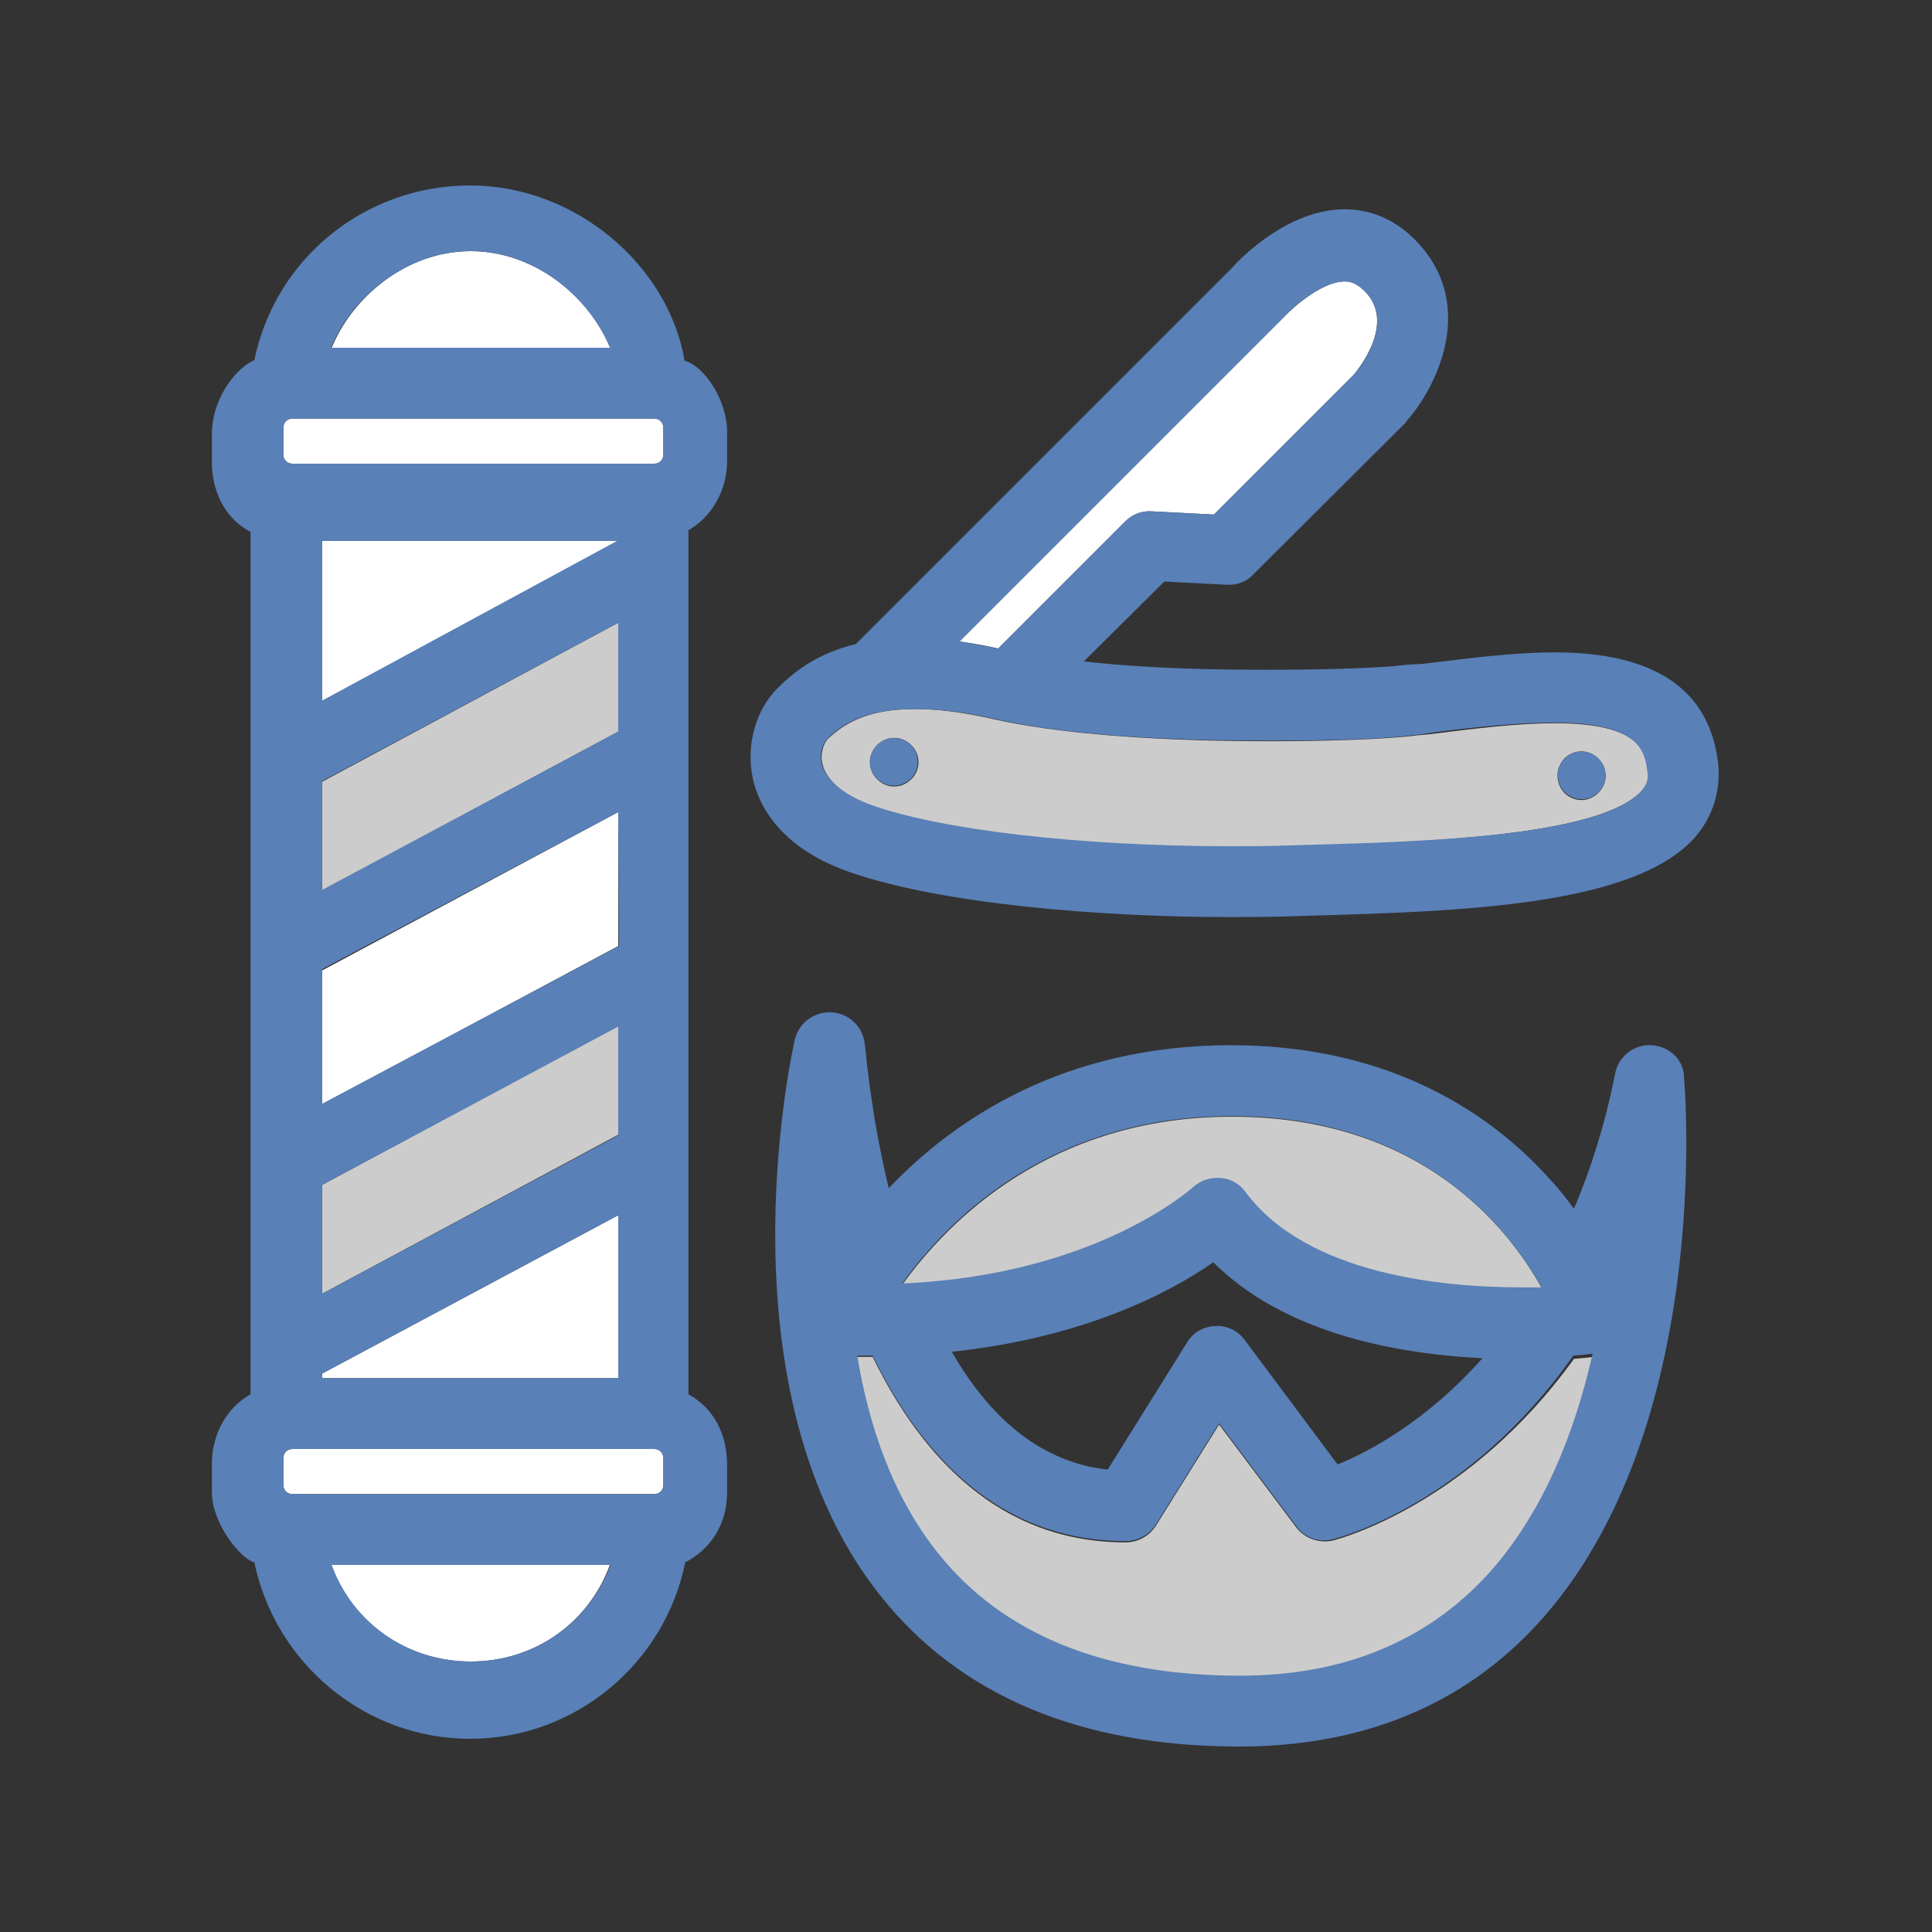 <?xml version="1.0" encoding="utf-8"?>
<!-- Generator: Adobe Illustrator 18.1.1, SVG Export Plug-In . SVG Version: 6.00 Build 0)  -->
<svg version="1.1" id="Layer_1" xmlns="http://www.w3.org/2000/svg" xmlns:xlink="http://www.w3.org/1999/xlink" x="0px" y="0px"
	 viewBox="0 0 300 300" enable-background="new 0 0 300 300" xml:space="preserve">
<rect x="0" y="0" width="300" height="300" fill="#333333" stroke="none"/>
<g>
	<path fill="none" d="M171.8,228.2l12.3-19.7c1-1.5,2.6-2.5,4.4-2.6c1.8-0.1,3.5,0.7,4.6,2.2l14.4,19.3c4.7-1.9,13.7-6.6,22.5-16.5
		c-14.3-0.7-31.1-4.1-42-14.9c-6.5,4.4-19.9,11.7-40.6,13.9C153.2,219.5,160.9,227,171.8,228.2z"/>
	<polygon fill="#FFFFFF" points="96,146.9 96,126.1 50,150.7 50,171.5 	"/>
	<path fill="#FFFFFF" d="M73.1,39c-9.9,0-18.3,7-21.6,15h43.3C91.4,46,83,39,73.1,39z"/>
	<polygon fill="#FFFFFF" points="96,84.3 96,84 50,84 50,108.9 	"/>
	<polygon fill="#FFFFFF" points="96,214 96,188.7 50,213.3 50,214 	"/>
	<path fill="#FFFFFF" d="M73.1,258c9.9,0,18.3-6,21.6-15H51.4C54.7,252,63.2,258,73.1,258z"/>
	<path fill="#FFFFFF" d="M103,66.4c0-0.8-0.6-1.4-1.4-1.4H45.4c-0.8,0-1.4,0.6-1.4,1.4v4.2c0,0.8,0.6,1.4,1.4,1.4h56.2
		c0.8,0,1.4-0.6,1.4-1.4V66.4z"/>
	<path fill="#FFFFFF" d="M103,226.4c0-0.8-0.6-1.4-1.4-1.4H45.4c-0.8,0-1.4,0.6-1.4,1.4v4.2c0,0.8,0.6,1.4,1.4,1.4h56.2
		c0.8,0,1.4-0.6,1.4-1.4V226.4z"/>
	<polygon fill="#CCCCCC" points="50,138.3 96,113.6 96,96.7 50,121.4 	"/>
	<polygon fill="#CCCCCC" points="50,200.9 96,176.2 96,159.3 50,184 	"/>
	<path fill="#FFFFFF" d="M178.8,79.4l9.7,0.5l21.7-21.7c1-1.2,6.5-8.2,1.7-13c-1.3-1.3-2.3-1.5-3.1-1.5c-3.4,0-7.8,3.8-9.4,5.5
		c-0.1,0.1-0.2,0.2-0.2,0.2L149,99.6c1.9,0.3,3.9,0.6,6,1.1L174.7,81C175.8,79.9,177.3,79.3,178.8,79.4z"/>
	<path fill="#CCCCCC" d="M255,122.7c0.8-0.9,1-1.7,0.9-2.9c-0.3-2.8-0.8-7.5-14.5-7.5c-5.6,0-12.2,0.8-18.5,1.6
		c-1.3,0.2-2.5,0.2-3.8,0.4c-4.5,0.5-13.2,0.8-22.1,0.8c0,0,0,0,0,0c-10.1,0-29.1-0.4-42.6-3.4c-4.7-1.1-8.8-1.6-12.4-1.6
		c-7.8,0-11.3,2.6-13.5,4.7c-0.5,0.5-1.2,2.1-0.8,3.8c0.6,2.6,3.3,4.9,7.7,6.5c10.9,3.9,32.7,6.5,55.5,6.5c2.9,0,5.8,0,8.6-0.1
		l3.5-0.1C221.1,130.7,248.7,129.9,255,122.7z M242.9,117.8c1.5-1.5,3.8-1.5,5.3,0s1.5,3.8,0,5.3c-1.5,1.5-3.8,1.5-5.3,0
		C241.5,121.6,241.5,119.3,242.9,117.8z M141.5,115.7c1.5,1.5,1.5,3.8,0,5.3s-3.8,1.5-5.3,0s-1.5-3.8,0-5.3S140,114.2,141.5,115.7z"
		/>
	<path fill="#CCCCCC" d="M207,239.2c-2.1,0.5-4.4-0.3-5.7-2l-12-16l-9.8,15.7c-1,1.6-2.8,2.6-4.7,2.6c-19.6,0-31.7-13.3-39.3-28.8
		c-0.1,0-0.3,0-0.4,0c-0.7,0-1.3,0-2,0c1.8,10.9,5.5,21.8,12.5,30.6c10.1,12.7,25.9,19.1,47,19.1c15.9,0,28.8-5.2,38.3-15.6
		c8.6-9.4,13.6-21.9,16.5-34.1c-0.7,0.1-1.7,0.2-3,0.3C228.2,233.5,208.2,238.9,207,239.2z"/>
	<path fill="#CCCCCC" d="M185.2,184.5c1-1,2.4-1.5,3.8-1.5c0.2,0,0.3,0,0.5,0c1.6,0.1,3,0.9,3.9,2.2c9.5,12.9,30.9,14.8,42.8,14.8
		c1.1,0,2.2,0,3.2,0c-5.4-9.7-19-26.6-48.1-26.6c-28.1,0-44,16.1-51.2,26.1C170.3,198,185.1,184.6,185.2,184.5z"/>
	<g>
		<path fill="#5980B7" d="M106.3,56C103.8,41.3,89.5,28.8,73,28.8c-16.5,0-30.3,11.5-33.5,27.1c-3.3,1.5-6.6,6.5-6.6,11.4v4.4
			c0,4.6,2,8.8,6,10.9v133.9c0-0.1,0.2-0.1,0,0c-3.7,2.1-6,6.2-6,10.8v4.4c0,4.9,4.5,10.4,6.6,10.9c3.2,15.5,17,27.4,33.5,27.4
			s30.3-11.9,33.4-27.4c-0.4,0.2-0.6,0.2-0.2,0.1c4.1-2,6.7-6,6.7-10.9v-4.4c0-4.6-2-8.7-6-10.9v-66.2V82.4c0,0-0.1,0-0.1,0
			c3.7-2.1,6.1-6.2,6.1-10.8v-4.4C113,62.4,109.5,56.9,106.3,56z M50,184l46-24.6v16.9l-46,24.6V184z M96.1,146.9L50,171.4v-20.9
			l46-24.4L96.1,146.9z M96,96.7v16.9l-46,24.6v-16.9L96,96.7z M50,108.8V84h45.8L50,108.8z M49.4,213.6l0.4-0.2L96,188.7V214H50
			v-0.7L49.4,213.6z M73.1,39c9.9,0,18.3,7,21.6,15H51.4C54.7,46,63.2,39,73.1,39z M103,70.6c0,0.8-0.6,1.4-1.4,1.4H45.4
			c-0.8,0-1.4-0.6-1.4-1.4v-4.2c0-0.8,0.6-1.4,1.4-1.4h56.2c0.8,0,1.4,0.6,1.4,1.4V70.6z M103,230.6c0,0.8-0.6,1.4-1.4,1.4H45.4
			c-0.8,0-1.4-0.6-1.4-1.4v-4.2c0-0.8,0.6-1.4,1.4-1.4h56.2c0.8,0,1.4,0.6,1.4,1.4V230.6z M73.1,258c-9.9,0-18.3-6-21.6-15h43.3
			C91.4,252,83,258,73.1,258z"/>
		<path fill="#5980B7" d="M266.8,118.6c-1.3-11.5-9.8-17.3-25.4-17.3c-6.3,0-13.2,0.9-19.8,1.7c-1.3,0.2-2.5,0.1-3.8,0.3
			c-3.4,0.4-11.2,0.7-20.8,0.7c0,0,0,0,0,0c-7,0-18.3-0.1-28.7-1.3l12.5-12.4l9.7,0.5c1.6,0.1,3.1-0.5,4.1-1.6l23.6-23.5
			c0.1-0.1,0.2-0.2,0.2-0.3c4.8-5.4,11.1-18.3,1.3-28.2c-3.1-3.1-6.8-4.7-10.9-4.7c-8.8,0-16.2,7.6-17.5,9.1l-58.4,58.4
			c-6.2,1.5-9.8,4.5-12.2,6.9c-3.4,3.4-4.9,8.9-3.8,14c0.8,3.7,3.8,10.5,14.7,14.4c14.6,5.2,40.1,7.1,59.2,7.1c3,0,6,0,8.9-0.1
			l3.5-0.1c23.8-0.7,50.7-1.5,60.1-12.3C266,126.7,267.2,122.8,266.8,118.6z M199.2,49.4c0.1-0.1,0.2-0.2,0.2-0.2
			c1.5-1.7,6-5.5,9.4-5.5c0.8,0,1.8,0.2,3.1,1.5c4.8,4.8-0.6,11.8-1.7,13l-21.7,21.7l-9.7-0.5c-1.6-0.1-3.1,0.5-4.1,1.6L155,100.7
			c-2.1-0.4-4.1-0.8-6-1.1L199.2,49.4z M255,122.7c-6.2,7.2-33.9,8-52.1,8.5l-3.5,0.1c-2.8,0.1-5.7,0.1-8.6,0.1
			c-22.8,0-44.6-2.5-55.5-6.4c-4.4-1.6-7.1-3.9-7.7-6.4c-0.4-1.8,0.3-3.3,0.8-3.8c2.2-2.2,5.7-4.7,13.5-4.7c3.6,0,7.8,0.4,12.4,1.5
			c13.5,3.1,32.5,3.4,42.6,3.4c0,0,0,0,0,0c8.9,0,17.6-0.2,22.1-0.8c1.3-0.1,2.5-0.3,3.8-0.5c6.3-0.8,12.9-1.5,18.5-1.5
			c13.6,0,14.1,4.7,14.5,7.6C256,121,255.7,121.8,255,122.7z"/>
		<circle fill="#5980B7" cx="138.8" cy="118.3" r="3.7"/>
		<circle fill="#5980B7" cx="245.6" cy="120.4" r="3.7"/>
		<path fill="#5980B7" d="M256.5,162.3c-2.7-0.2-5.2,1.7-5.7,4.4c-1.6,8-3.8,14.9-6.4,21c-1.2-1.7-2.6-3.4-4.2-5.1
			c-8.5-9.3-23.9-20.3-49-20.3c-26,0-43,11.5-53.2,22.2c-2.9-12-3.6-21.9-3.7-22.2c-0.2-2.7-2.3-4.9-5.1-5.1
			c-2.7-0.2-5.2,1.6-5.8,4.3c-0.5,2.2-12,54.6,13.4,86.4c12.3,15.4,31,23.3,55.6,23.3c19.1,0,34.8-6.4,46.4-19.1
			c27.1-29.6,22.9-82.4,22.7-84.7C261.5,164.6,259.3,162.5,256.5,162.3z M191.3,173.3c29,0,42.6,16.9,48.1,26.6c-1,0-2,0-3.2,0
			c-11.9,0-33.2-1.9-42.8-14.8c-0.9-1.3-2.4-2.1-3.9-2.2c-0.2,0-0.3,0-0.5,0c-1.4,0-2.7,0.5-3.8,1.5c-0.2,0.1-14.9,13.6-45.1,14.9
			C147.2,189.4,163.1,173.3,191.3,173.3z M230.2,210.9c-8.8,9.9-17.8,14.6-22.5,16.5l-14.4-19.3c-1.1-1.5-2.8-2.3-4.6-2.2
			c-1.8,0.1-3.5,1-4.4,2.6l-12.3,19.7c-10.9-1.2-18.7-8.7-24.2-18.3c20.8-2.2,34.2-9.4,40.6-13.9
			C199.1,206.7,215.9,210.2,230.2,210.9z M230.9,244.6c-9.5,10.3-22.4,15.6-38.3,15.6c-21.1,0-36.9-6.4-47-19.1
			c-7-8.8-10.7-19.7-12.5-30.6c0.7,0,1.4,0,2,0c0.2,0,0.3,0,0.4,0c7.6,15.5,19.7,28.8,39.3,28.8c1.9,0,3.7-1,4.7-2.6l9.8-15.7l12,16
			c1.3,1.8,3.6,2.6,5.7,2c1.2-0.3,21.2-5.6,37.3-28.5c1.3-0.1,2.3-0.2,3-0.3C244.5,222.6,239.5,235.2,230.9,244.6z"/>
	</g>
</g>
</svg>
